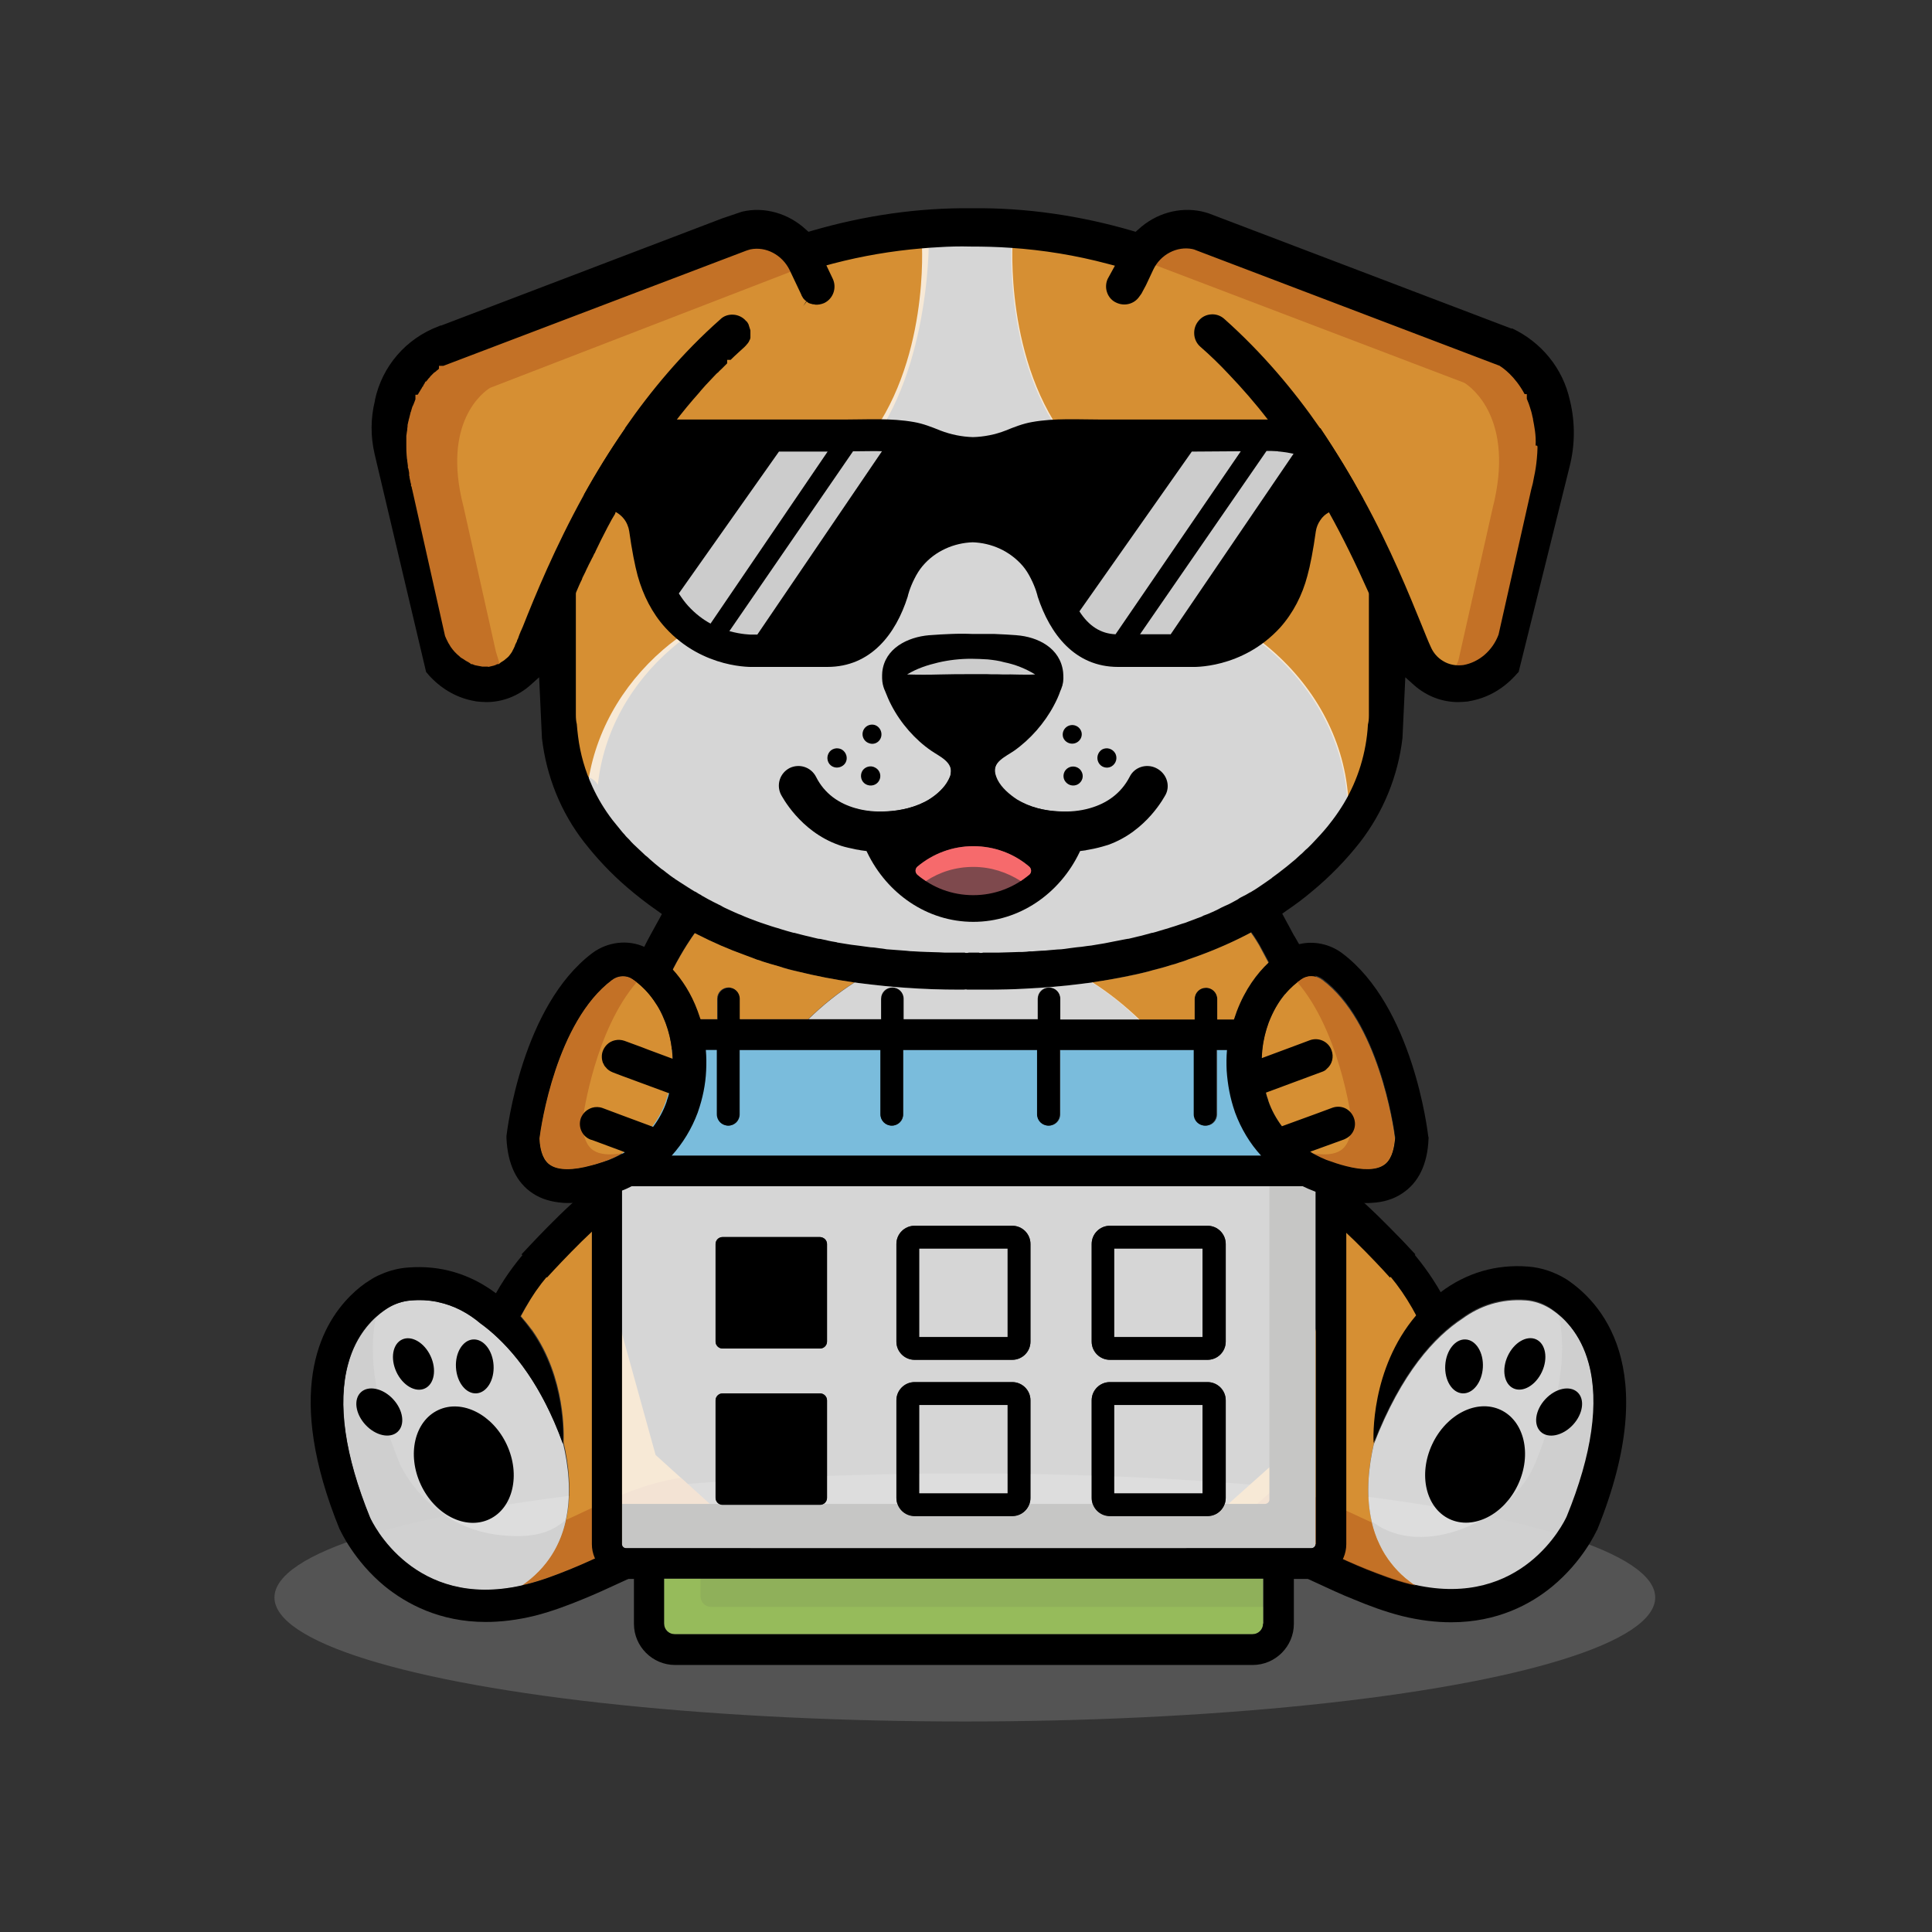 <svg xmlns="http://www.w3.org/2000/svg" xml:space="preserve" id="svg168" width="64" height="64" version="1.1"><rect width="100%" height="100%" fill="#333333" stroke="none"/><style id="style395" type="text/css">.st3{opacity:.8}.st2{fill:#d68f33}.st3{fill:#fff}.st4{opacity:.7;fill:#bb6521}.st7{fill:#301501}.st9{opacity:.7;fill:#ccc}</style><g id="g3003" transform="matrix(.104 0 0 .104 -9.68 -9.804)"><path id="path2866" d="M510.7 428.7h-29.9v20.5c0 1.9-1.4 3.4-3.2 3.6h-.5c-2 0-3.6-1.6-3.6-3.6v-20.5h-42.7v20.5c0 2-1.6 3.6-3.6 3.6s-3.7-1.6-3.7-3.6v-20.5h-42.7v20.5c0 2-1.6 3.6-3.6 3.6s-3.6-1.6-3.6-3.6v-20.5h-44.9v20.5c0 2-1.6 3.6-3.6 3.6-.2 0-.5 0-.7-.1-1.7-.3-2.9-1.8-2.9-3.6v-20.5h-28.9c-.7 0-1.3.6-1.3 1.3v32.4h221V430c-.2-.7-.8-1.3-1.6-1.3z" style="fill:#7abcdc"/><ellipse id="ellipse2868" cx="400.4" cy="603.1" rx="219.9" ry="39.5" style="opacity:.2;fill:#d9d9d9"/><path id="path2870" d="m322 575.9-2.1 1.9c-12.6 1.4-23.2 6.3-33.4 11.1-3.8 1.8-7.8 3.6-11.8 5.2-4.1 1.7-8.9 3.5-13.7 4.7-.6.1-1.2.3-1.7.4 17.1-11.7 16.6-31.3 13.3-45.5.1-2.4.7-20.5-9.9-35.6-.1-.2-.2-.3-.4-.5-1.1-1.5-2.2-2.8-3.3-4.1 2.3-4.5 18.4-31.3 21.7-35.3l6.1 25 15.1 54.5z" class="st2"/><path id="path2872" d="m564 607.2-32.9-5.3-42.3-19.1-5.4-4.9-2.1-1.9 20.3-18.1L519 492l3.6-9.7 22 19.8 3 8 1.1 3-11.9 23.4s-3.8 7.4-6.1 17.5c-3.3 14.2-3.7 33.7 13.3 45.3 5 3.5 11.6 6.2 20 7.9z" class="st2"/><path id="XMLID_122_" d="M585.7 234.9v1.3c0 1.1-.1 2.2-.2 3.3-.2 1.8-.4 3.8-.9 5.9-.2 1.3-.5 2.6-.9 4l-.5 2-10.2 45.3c-1.4 6.5-3.8 28.2-11.4 12-.8-1.8-1.8 3.6-3.3 2.6-1.4-.8-6.3-.5-7-2.1-.8-1.8-9.4-8.1-10.5-10.9-8.9-22-17.4-61.1-55.2-94.7-3.3-2.9-1.9-7.6-4.8-4.3s-8.2 2.2-5 5.1c27.8 24.7 44.6 57.2 54.6 79.9l-.1 7.5s.1 15.1 0 31.9c0 1.2-.1 2-.3 2.7-.5 9-3.1 17.6-7.7 25.2v-1.4c-.9-19-10.2-36.2-24.5-48.6-5.1-4.4-10.4-7.7-16.4-10.7-9.9-4.9-18.8-12.2-25.9-20.5-7.3-8.6-12.9-18.8-17.5-29.5-24.4-24.1-22.9-64.8-22.7-69.1 9.7.7 26.1 1.6 37.2 4.6l-1.2 2.1c-1.9 3.9-6 9.3-2 11.2 3.6 1.7 1.6-2.9 3.7-6.1.1 0 2 1.1 2 1 .2-.3-1.5-1.8-1.4-2.1l2.7-4.8 2.6-5.1 3.7-1.9c2-4.2 7.8.5 12 1.4.3.1.6.1 1 .3l99.3 37.8c1 .6 5 3.4 7.8 9.5 1 2.3 1.9 5 2.5 8.3.1.7.2 1.3.3 2 .1 1.7.2 3.3.2 4.9z" class="st2"/><path id="XMLID_121_" d="M365.2 241.7c-4.5 10.4-9.9 20.3-17 28.7-6.9 8.2-15.6 15.2-25.2 20-5.8 2.9-11 6.1-16 10.4-13 11.2-21.7 26.5-23.5 43.5-2.3-4.9-14.1-2.8-14.8-8.3-.2-1.3-.3-2.6-.4-4-.2-.7-.3-1.5-.3-2.7-.1-16.3 2.7-38.2 2.7-38.2l1.5-9.6c9.7-22.1 25-53.8 52.1-77.8 3.2-2.8 5.3 1.4 2.5-1.8s.4-6-2.8-3.2c-36.7 32.7-53.7 78.2-62.4 99.5-1.1 2.7-2 4.9-2.7 6.6-.7 1.6-5.1.4-6.5 1.2-.3.2-.5.3-.8.4-.6.3-1.2.5-1.9.6-.3.1-.7.1-1.1.1-.4 0-.9 0-1.3-.1-4.4-.8-11.9-2.8-13.6-7.3L222.6 262c-.3-1.3-6.3-10.6-6.5-11.9-.1-.6 2.6-3.6 2.5-4.2-.3-1.5-.5-3.7-.6-5.1 0-.3-.1-.7-.1-1-.1-1-.1-2-.1-3 0-4.8 3.2-12.4 4.3-15.5.2-.4.3-.8.5-1.3.1-.3.3-.7.4-1 .1-.1.1-.3.2-.4l1.1-.1c.2-.4-.7-.7-.5-1 .2-.3.4-.7.5-1 .2-.4.5-.8.7-1.1.3-.5.6-.9.9-1.3.1 0-2.2-1.6 1 .3.4-.5-.1-1.4.3-1.9.3-.4 1.3-1.8 1.7-2.1l.5-.5c1-.9.8-2.9 1.1-3.1l93.4-38.3c.3-.1 9 .6 9.3.5 4.1-.9 10.3-1.1 12.2 3l2.7 5.7 2.7 4.6.6 1c6.7-3.9-1.8 2.9-1.6 3.2 0 .1 2.9-.3 2.9-.3 2.1 3.1-1.1 2.4 2.3.7 3.8-1.8 2.2-3.1.3-6.9l1.4-8.1c9.8-2.6 23.6-2.8 32.2-3.5.3 5.7-.4 50.3-23.7 73.3z" class="st2"/><path id="XMLID_120_" d="M522.7 351.1c-1.1 1.8-2.3 3.6-3.6 5.3-15.2 19.6-47 42.9-112 42.9h-1.2c-.3 0-.5.1-.8.1-.3 0-.5-.1-.7-.1h-3.3c-.3 0-.5.1-.7.1-.2 0-.5-.1-.8-.1h-1.2c-65 0-96.8-23.3-112-42.9-2.5-3.3-4.6-6.8-6.3-10.5 1.9-17.5 10.9-33.2 24.2-44.7 5.1-4.4 10.4-7.7 16.4-10.7 9.9-4.9 18.8-12.2 25.9-20.5 7.3-8.6 12.9-18.8 17.5-29.5 23.9-23.7 22.9-63.4 22.6-68.8 2-.2 3.9-.3 5.8-.4 3.5-.2 6.9-.3 10.2-.2 4.1-.1 8.4.1 12.9.4-.2 4.3-1.7 45 22.7 69.1 4.6 10.7 10.2 20.9 17.5 29.5 7.1 8.4 16 15.7 25.9 20.5 6 3 11.3 6.3 16.4 10.7 14.3 12.4 23.6 29.5 24.5 48.5.1.4.1.8.1 1.3z" class="st3"/><path id="XMLID_110_" d="M362.4 337.2c-.8 1.4-2.7 2-4.2 1.2s-2-2.7-1.2-4.2 2.7-2 4.2-1.2c1.5.9 2 2.8 1.2 4.2z"/><path id="XMLID_109_" d="M373.1 342.9c-.8 1.5-2.7 2-4.2 1.2s-2-2.7-1.2-4.2c.8-1.4 2.7-2 4.2-1.1 1.5.8 2 2.7 1.2 4.1z"/><path id="XMLID_108_" d="M373.7 329.1c-.5 1.6-2.2 2.5-3.8 1.9a3.037 3.037 0 0 1 1.8-5.8c1.6.5 2.5 2.3 2 3.9z"/><path id="XMLID_107_" d="M435.5 331c-1.6.5-3.3-.4-3.8-1.9a3.037 3.037 0 0 1 5.8-1.8c.5 1.5-.4 3.2-2 3.7z"/><path id="XMLID_106_" d="M436.4 344.1c-1.5.8-3.3.3-4.2-1.2-.8-1.4-.3-3.3 1.2-4.1 1.4-.8 3.3-.3 4.1 1.1.9 1.5.4 3.3-1.1 4.2z"/><path id="XMLID_105_" d="M447.1 338.4c-1.4.8-3.3.3-4.1-1.2-.8-1.5-.3-3.3 1.1-4.2 1.5-.8 3.3-.3 4.2 1.2.8 1.5.3 3.3-1.2 4.2z"/><path id="XMLID_104_" d="M464.4 347.3c-.3.5-6 11.7-18.4 16.1-1 .3-2.6.8-4.5 1.2-.7.1-1.4.3-2.1.4-.1 0-.3 0-.4.1-.7.1-1.5.2-2.3.3-7.7.7-18.8 0-31.5-6.3-1.3-.7-2.9-.7-4.2 0-12.7 6.4-23.8 7.1-31.5 6.3-.8-.1-1.6-.2-2.3-.3-.1 0-.3-.1-.4-.1-.7-.1-1.4-.2-2.1-.4-2-.4-3.5-.8-4.5-1.2-12.4-4.4-18.1-15.6-18.4-16.1-1.5-3.1-.3-6.8 2.8-8.4 3.1-1.5 6.8-.3 8.4 2.8 2.7 5.4 7.3 8.5 12.6 10 3.1.9 6.5 1.2 9.8 1 4.7-.2 9.6-1.3 13.7-3.8 2.4-1.5 4.8-3.6 6.1-6.1.3-.6.6-1.2.7-1.8v-.1c.8-3.9-3.6-5.7-6.2-7.5-5.1-3.5-9.7-8.7-12.7-14.5-.8-1.5-1.4-3-2-4.5-.1-.2-.2-.5-.3-.7l-.3-.9c0-.1 0-.2-.1-.4-.3-1.3-.3-2.7-.2-4.1.8-7.5 8-11.1 14.9-11.7 2.3-.2 4.7-.3 7-.4 2.3-.1 4.6-.1 6.9 0h6.9c2.3.1 4.6.2 7 .4 6.9.5 14 4.1 14.9 11.7.1 1.3.2 2.8-.2 4.1 0 .2 0 .3-.1.4l-.3.9c-.1.2-.2.5-.3.7-.5 1.5-1.2 3-2 4.5-3 5.7-7.6 10.9-12.7 14.5-2.6 1.8-7 3.6-6.2 7.5v.1c.2.6.4 1.2.7 1.8 1.3 2.5 3.7 4.6 6.1 6.1 4.1 2.5 9 3.6 13.7 3.8 3.3.2 6.7-.1 9.8-1 5.3-1.5 9.9-4.6 12.7-10 1.5-3.1 5.3-4.3 8.4-2.8 3.3 1.6 4.6 5.4 3.1 8.4z"/><path id="XMLID_100_" d="M251 301.7c.2.5 1.1 3.9 1.4 4.4-1.5.9-3.3 1.3-5.1 1-4.4-.8-12.5-5.5-14.2-10l-11.7-47.5c-6.9-27.1 4.2-48.6 8.9-46l102.4-35.4.9-.3c4.1-.9 12.4 6 14.3 10l.7 1.5-99.4 38.4c-2 1.2-15.5 10.8-8.5 37.8z" class="st4"/><path id="XMLID_99_" d="M557.6 304.7c-.2.6-1.2 2.5-1.5 3 1.6.9 3.5 1.3 5.4 1 4.6-.8 9.8-5.3 11.6-10l10.4-48.9c7.3-28.6-6.9-38.7-9-40l-102-38.8c-.3-.1-.7-.2-1-.3-4.3-.9-9 1.5-11 5.9l-.8 1.6 99.8 38c2.1 1.3 16.3 11.4 9 40z" class="st4"/><path id="XMLID_37_" d="M440.8 351.8c-.5 5-1.9 9.7-3.9 14-6.3 13.1-19.1 22.1-33.8 22.1-14.7 0-27.5-9-33.8-22.1-2-4.3-3.4-9-3.9-14 3.1.9 6.5 1.2 9.8 1 4.7-.3 9.7-1.4 13.8-3.9 2.4-1.5 4.9-3.7 6.2-6.3.3-.6.6-1.2.7-1.9v-.1c.8-4-3.6-5.9-6.2-7.8-5.1-3.7-9.8-9-12.8-14.9 6.8-6.9 16-11.2 26.1-11.2 10.1 0 19.3 4.2 26.1 11.2-3 5.9-7.7 11.3-12.8 14.9-2.6 1.9-7 3.8-6.2 7.8v.1c.2.7.4 1.3.7 1.9 1.3 2.6 3.8 4.7 6.2 6.3 4.1 2.5 9 3.7 13.8 3.9 3.5.2 6.9-.1 10-1z"/><path id="XMLID_12_" d="M420.9 370.3c.8.7.8 1.9 0 2.6-4.9 4.1-11.1 6.5-17.8 6.5-6.8 0-13-2.4-17.8-6.5-.8-.7-.8-1.9 0-2.6 4.9-4.1 11.1-6.5 17.8-6.5 6.7 0 12.9 2.4 17.8 6.5z" style="fill:#fd939b;opacity:.5"/><path id="XMLID_3_" d="M420.9 372.9c-.9.7-1.8 1.4-2.7 2-4.4-2.8-9.5-4.5-15.1-4.5s-10.7 1.6-15.1 4.5c-.9-.6-1.9-1.3-2.7-2-.8-.7-.8-1.9 0-2.6 4.9-4.1 11.1-6.5 17.8-6.5 6.8 0 13 2.4 17.8 6.5.8.7.8 2 0 2.6z" style="fill:#f66a6c"/><g id="XMLID_24_"><path id="XMLID_25_" d="M382 309.1c3.1-1.9 6.5-3 9.9-3.8 3.4-.8 7-1.2 10.5-1.2 1.8 0 3.5.1 5.3.2 1.8.2 3.5.4 5.2.9 3.5.7 6.8 2 9.9 3.9-3.6.2-7-.1-10.3 0-1.7-.1-3.4 0-5-.1h-5c-3.3 0-6.7 0-10 .1-3.5.1-6.9.1-10.5 0z" class="st3"/></g><path id="path2891" d="m245.7 354.6.1.1c-.1 0-.1 0-.1-.1z" class="st7"/><path id="path2893" d="m292 395.3.3-.1c-.1-.1-.2-.2-.3-.2z" class="st7"/><g id="g2897"><path id="path2895" d="M339.2 379.3h-.1.1z" style="fill:none"/></g><path id="path2899" d="m322 575.9-2.1 1.9c-12.6 1.4-23.2 6.3-33.4 11.1-3.8 1.8-7.8 3.6-11.8 5.2-4.1 1.7-8.9 3.5-13.7 4.7-.6.1-1.2.3-1.7.4 8.2-5.6 12.3-13 14.1-20.8 1.9-.9 3.8-1.7 5.6-2.6 9.6-4.5 19.5-9.1 31-10.8z" class="st4"/><path id="path2901" d="M259.2 599.3c-34.2 7.5-47.4-19.9-48.2-21.7-8.1-19.8-10.4-36.3-7-48.8 2.6-9.7 8.3-15.1 12.5-17.8 2.3-1.5 4.9-2.3 7.5-2.5 2.9-.2 5.6-.1 8.2.4 0 0 .2 0 .4.1 5.3 1.1 9.8 3.6 13.7 6.9 8.3 6.1 18.6 17.5 26.1 38.3v-.3c3.4 14.2 3.9 33.8-13.2 45.4z" class="st3"/><path id="path2903" d="M273.3 578.4c-1.7 7.9-5.9 15.3-14.1 21-34.2 7.5-47.4-19.9-48.2-21.7-8.1-19.8-10.4-36.3-7-48.8 1.9-7.1 5.4-11.8 8.8-14.9-2.6 12.2 0 27.9 7.6 46.5.6 1.3 1.4 2.6 2.1 3.8 3.9 6.1 9.3 11.3 15.8 14.7 4.5 2.4 9.5 3.8 14.6 4.3 5.5.5 10.8.4 15.5-1.7 1.7-.8 3.4-1.9 4.9-3.2z" class="st9"/><path id="path2905" d="M335.3 582.7c0 2.7-2.2 5-4.9 5.1H325.6c-12.9.3-23.5 5.3-34.8 10.5-3.9 1.8-8 3.7-12.2 5.4-4.4 1.8-9.6 3.8-15.1 5.2-5.7 1.4-10.9 2-15.7 2-14.7 0-25.3-5.8-32.2-11.4-9.7-8-14-17.5-14.2-17.9 0-.1 0-.1-.1-.1-17.6-43.2-6.5-64.7 3.5-74.6 2.1-2.1 4.2-3.7 6-4.8 1.2-.8 2.5-1.5 3.8-2 2.7-1.2 5.6-1.9 8.5-2.1 10.2-.8 19.6 2 27.8 8.1l.1.1s0-.1.1-.1c3.2-5.7 7.2-11 11.8-15.9.6-.6 1.2-1.3 1.8-1.9 2-2 5.3-2.1 7.3 0 2 2 2.1 5.3 0 7.4-1.7 1.7-3.2 3.4-4.7 5.2-.6.7-1.1 1.4-1.7 2.1-2.6 3.4-4.8 6.9-6.8 10.6l1.5 1.8c.6.8 1.2 1.5 1.8 2.4.1.2.2.3.4.5 10.6 15.2 10 33.2 9.9 35.6v.3c-6.8-18.8-15.8-29.8-23.6-36.3-.9-.7-1.7-1.4-2.6-2-3.9-3.3-8.4-5.8-13.7-6.9-.3-.1-.4-.1-.4-.1-2.6-.5-5.3-.7-8.2-.4-2.6.2-5.2 1.1-7.5 2.5-.8.5-1.6 1.1-2.4 1.7-3.8 3-8 8.1-10.1 16.1-3.4 12.6-1 29 7 48.8.8 1.8 14.1 29.3 48.2 21.7.6-.1 1.1-.3 1.7-.4 4.9-1.2 9.7-3.1 13.7-4.7s8-3.5 11.8-5.2c9.3-4.3 18.8-8.7 29.8-10.6 1.2-.2 2.4-.4 3.6-.5 1.8-.2 3.6-.3 5.5-.4 1.6 0 3.2-.1 4.8 0 3 0 5.3 2.4 5.3 5.2z"/><g id="g2909"><path id="path2907" d="M551.8 517c-.7.4-1.5.5-2.3.5-1.9 0-3.7-1.1-4.7-2.9-.2-.4-.4-.7-.5-1.1-1.9-3.6-4-7-6.5-10.3-1.3-1.7-2.7-3.4-4.2-5.1-.8-.9-1.7-1.8-2.6-2.7-1-1-1.5-2.2-1.5-3.5 0-.7.1-1.5.4-2.2.3-.6.6-1.2 1.1-1.6 1.3-1.3 3.1-1.8 4.8-1.4.9.2 1.8.7 2.6 1.4.8.8 1.5 1.6 2.2 2.3 4.5 4.9 8.4 10.2 11.5 15.7.7 1.2 1.4 2.5 2 3.8 1.3 2.7.3 5.8-2.3 7.1z"/></g><path id="path2911" d="M592.2 577.6c-.9 1.9-14.2 29.2-48.2 21.8-17-11.6-16.6-31.1-13.3-45.3v.1c8.8-22.7 19.4-34.1 28.2-39.9 5.5-4 12.2-6.4 20.3-5.8 2.6.2 5.2 1.1 7.5 2.5 4.3 2.7 9.9 8 12.5 17.8 3.4 12.5 1.1 28.9-7 48.8z" class="st3"/><path id="path2913" d="M592.2 577.6c-.9 1.9-14.2 29.2-48.2 21.8-.3-.2-.6-.4-.9-.7l-1.2-.9c-.3-.2-.6-.5-.9-.7-.3-.3-.6-.5-.9-.8-.4-.3-.7-.7-1.1-1l-.6-.6c-1.1-1.2-2.1-2.4-3-3.6l-.6-.9-.6-.9c-.8-1.3-1.5-2.7-2.1-4.1l-.3-.6c-.2-.4-.3-.7-.4-1.1-.1-.2-.1-.3-.2-.5-.4-1.1-.7-2.2-1-3.3 0-.1-.1-.3-.1-.5 0-.1-.1-.3-.1-.4 16.2 12.7 44.8-.6 52.1-18.5 7.7-18.9 10.2-34.8 7.5-47.1 3.7 3.1 7.6 8 9.7 15.7 3.3 12.4 1 28.8-7.1 48.7z" class="st9"/><path id="path2915" d="M601.8 581.6c0 .1 0 .1-.1.1-.2.4-4.4 9.8-14.2 17.9-6.8 5.6-17.4 11.4-32.2 11.4-4.8 0-10-.6-15.7-2-5.5-1.4-10.8-3.4-15.1-5.2-4.3-1.7-8.3-3.6-12.2-5.4-11.3-5.2-21.9-10.2-34.8-10.5H473c-2.2 0-4.1-1.4-4.9-3.4-.2-.6-.3-1.1-.3-1.8 0-2.9 2.3-5.2 5.1-5.3h4.8c.5 0 1 0 1.4.1 1.4.1 2.7.2 4.1.3 1.3.1 2.6.3 3.8.5 10.9 1.9 20.3 6.3 29.5 10.5 3.8 1.8 7.8 3.6 11.8 5.2 4.1 1.6 8.9 3.5 13.8 4.7.6.1 1.2.3 1.8.4 34 7.5 47.3-19.8 48.2-21.8 8.1-19.8 10.4-36.3 7-48.8-2.6-9.7-8.3-15.1-12.5-17.8-2.3-1.5-4.9-2.3-7.5-2.5-8.1-.6-14.8 1.8-20.3 5.8-8.8 5.8-19.4 17.2-28.2 39.9v-.1c-.1-1.4-1-23.4 13.5-40.5 1.1-1.2 2.2-2.4 3.3-3.5 1.5-1.4 3-2.7 4.5-3.9 8.2-6.2 17.7-9 27.9-8.2 4.3.3 8.6 1.8 12.3 4.1 10.2 6.8 31 27.4 9.7 79.8z"/><path id="path2917" d="M544 599.3c-.6-.1-1.2-.3-1.8-.4-4.9-1.2-9.7-3.1-13.8-4.7-4-1.6-8-3.5-11.8-5.2-9.2-4.3-18.7-8.7-29.5-10.5 4.6-3.5 9.1-7.4 13.2-11.4 8.3 2.2 15.8 5.7 23.2 9.1 2.1 1 4.3 2 6.5 3 0 .1.1.3.1.5.3 1.1.6 2.2 1 3.3.1.2.1.3.2.5.1.4.3.7.4 1.1l.3.6c.6 1.4 1.3 2.8 2.1 4.1l.6.9.6.9c.9 1.2 1.9 2.5 3 3.6l.6.6c.3.4.7.7 1.1 1 .3.3.6.6.9.8.3.2.6.5.9.7l1.2.9c.4.2.7.4 1 .6z" class="st4"/><ellipse id="ellipse2919" cx="240.8" cy="560.8" rx="15.1" ry="19.2" transform="rotate(-24.992 240.781 560.785)"/><ellipse id="ellipse2921" cx="244.3" cy="529.5" rx="6" ry="8.6" transform="rotate(-3.41 244.249 529.484) scale(1)"/><ellipse id="ellipse2923" cx="224.8" cy="528.7" rx="6" ry="8.6" transform="rotate(-24.992 224.858 528.756)"/><ellipse id="ellipse2925" cx="213.9" cy="544" rx="6" ry="8.6" transform="rotate(-42.853 213.925 544.02)"/><g id="g2935"><ellipse id="ellipse2927" cx="562.9" cy="560.8" rx="19.2" ry="15.1" transform="rotate(-65.008 562.865 560.748)"/><ellipse id="ellipse2929" cx="559.4" cy="529.5" rx="8.6" ry="6" transform="rotate(-86.592 559.404 529.494) scale(1)"/><ellipse id="ellipse2931" cx="578.8" cy="528.7" rx="8.6" ry="6" transform="rotate(-65.008 578.786 528.721)"/><ellipse id="ellipse2933" cx="589.7" cy="544" rx="8.6" ry="6" transform="rotate(-47.149 589.732 544.026)"/></g><g id="g2939"><path id="path2937" d="m267.3 501.2-8.1-7.4c.6-.6 14.6-16 22.7-21.7l6.3 8.9c-7.2 5.1-20.8 20.1-20.9 20.2z"/></g><g id="g2943"><path id="path2941" d="M535.8 501.2c-.1-.2-13.7-15.1-20.9-20.2l6.3-8.9c8.1 5.8 22.1 21.1 22.7 21.7z"/></g><path id="path2945" d="M512.1 430v32.4h-221V430c0-.7.6-1.3 1.3-1.3h28.9v20.5c0 1.8 1.2 3.2 2.9 3.6-.2.3-.5.7-.8 1h155s-.4-.2-.9-.9c1.8-.2 3.2-1.8 3.2-3.6v-20.5h29.9c.9-.1 1.5.5 1.5 1.2z" style="opacity:.6;fill:#7abcdc"/><path id="path2947" d="M495.4 597.1v14.3c0 1.9-1.5 3.4-3.4 3.4H308c-1.9 0-3.4-1.5-3.4-3.4v-14.3z" style="fill:#9ec65c;opacity:.8"/><path id="path2949" d="M495.4 606.2v5.2c0 1.9-1.5 3.4-3.4 3.4H308c-1.9 0-3.4-1.5-3.4-3.4v-14.3h11.6v5.6c0 1.9 1.5 3.4 3.4 3.4h175.8z" style="opacity:.5;fill:#9ec65c"/><path id="path2951" d="M291.1 472.1v114c0 .7.6 1.3 1.3 1.3h218.3c.7 0 1.3-.6 1.3-1.3v-114zm65.4 99.3c0 1.2-1 2.2-2.2 2.2h-31.1c-1.2 0-2.2-1-2.2-2.2v-31.1c0-1.2 1-2.2 2.2-2.2h31.1c1.2 0 2.2 1 2.2 2.2zm0-49.8c0 1.2-1 2.2-2.2 2.2h-31.1c-1.2 0-2.2-1-2.2-2.2v-31.1c0-1.2 1-2.2 2.2-2.2h31.1c1.2 0 2.2 1 2.2 2.2zm64.8 49.8c0 3.2-2.6 5.8-5.8 5.8h-31.1c-3.2 0-5.8-2.6-5.8-5.8v-31.1c0-3.2 2.6-5.8 5.8-5.8h31.1c3.2 0 5.8 2.6 5.8 5.8zm0-49.8c0 3.2-2.6 5.8-5.8 5.8h-31.1c-3.2 0-5.8-2.6-5.8-5.8v-31.1c0-3.2 2.6-5.8 5.8-5.8h31.1c3.2 0 5.8 2.6 5.8 5.8zm62.2 49.8c0 3.2-2.6 5.8-5.8 5.8h-31.1c-3.2 0-5.8-2.6-5.8-5.8v-31.1c0-3.2 2.6-5.8 5.8-5.8h31.1c3.2 0 5.8 2.6 5.8 5.8zm0-49.8c0 3.2-2.6 5.8-5.8 5.8h-31.1c-3.2 0-5.8-2.6-5.8-5.8v-31.1c0-3.2 2.6-5.8 5.8-5.8h31.1c3.2 0 5.8 2.6 5.8 5.8z" class="st3"/><path id="path2953" d="M512.1 472.1v114c0 .7-.6 1.3-1.4 1.3H292.5c-.7 0-1.3-.6-1.3-1.3v-12.8h31c.3.2.7.3 1.1.3h31.1c.4 0 .8-.1 1.1-.3H379c.8 2.3 2.9 3.9 5.5 3.9h31.1c2.5 0 4.7-1.6 5.5-3.9h20.1c.8 2.3 3 3.9 5.5 3.9h31.1c2.6 0 4.7-1.6 5.5-3.9H496c.7 0 1.4-.6 1.4-1.3v-99.8h14.7z" style="fill:#c6c6c5"/><path id="path2955" d="M356.5 490.5v31.1c0 1.2-1 2.2-2.2 2.2h-31.1c-1.2 0-2.2-1-2.2-2.2v-31.1c0-1.2 1-2.2 2.2-2.2h31.1c1.2.1 2.2 1 2.2 2.2z"/><path id="path2957" d="M415.5 484.7h-31.1c-3.2 0-5.8 2.6-5.8 5.8v31.1c0 3.2 2.6 5.8 5.8 5.8h31.1c3.2 0 5.8-2.6 5.8-5.8v-31.1c0-3.2-2.6-5.8-5.8-5.8zm-1.5 35.5h-28.1V492H414Z"/><path id="rect2959" d="M385.9 492H414v28.1h-28.1z" class="st3"/><path id="path2961" d="M477.7 484.7h-31.1c-3.2 0-5.8 2.6-5.8 5.8v31.1c0 3.2 2.6 5.8 5.8 5.8h31.1c3.2 0 5.8-2.6 5.8-5.8v-31.1c0-3.2-2.6-5.8-5.8-5.8zm-1.5 35.5H448V492h28.1v28.2z"/><path id="rect2963" d="M448 492h28.1v28.1H448z" class="st3"/><path id="path2965" d="M356.5 540.3v31.1c0 1.2-1 2.2-2.2 2.2h-31.1c-1.2 0-2.2-1-2.2-2.2v-31.1c0-1.2 1-2.2 2.2-2.2h31.1c1.2 0 2.2 1 2.2 2.2z"/><path id="path2967" d="M415.5 534.5h-31.1c-3.2 0-5.8 2.6-5.8 5.8v31.1c0 3.2 2.6 5.8 5.8 5.8h31.1c3.2 0 5.8-2.6 5.8-5.8v-31.1c0-3.2-2.6-5.8-5.8-5.8zm-1.5 35.4h-28.1v-28.1H414Z"/><path id="rect2969" d="M385.9 541.8H414v28.1h-28.1z" class="st3"/><path id="path2971" d="M477.7 534.5h-31.1c-3.2 0-5.8 2.6-5.8 5.8v31.1c0 3.2 2.6 5.8 5.8 5.8h31.1c3.2 0 5.8-2.6 5.8-5.8v-31.1c0-3.2-2.6-5.8-5.8-5.8zm-1.5 35.4H448v-28.1h28.1v28.1z"/><path id="rect2973" d="M448 541.8h28.1v28.1H448z" class="st3"/><g id="g2979"><path id="polygon2975" d="m333 203.7.1.1-.2-.2z"/><path id="path2977" d="M483.1 196c-1.2-1.1-2.7-1.6-4.2-1.5-1.6.1-3 .8-4 2-2.1 2.4-1.9 6.1.5 8.2 3.1 2.7 6.1 5.6 9 8.7 4.3 4.5 8.5 9.3 12.5 14.5h1c5.3 0 10.6 1 15.6 2.8-8.4-12.1-18.4-24-30.4-34.7zm-151 3.9v-.4l-.6-1.9c0-.1-.1-.2-.1-.2-.2-.4-.4-.7-.7-.9-1-1.2-2.5-1.9-4-2-1.6-.1-3.1.4-4.2 1.5-12.1 10.7-22.1 22.7-30.4 34.7 5-1.9 10.3-2.8 15.6-2.8h.9c.3-.4.7-.9 1-1.3 1.5-1.9 2.9-3.6 4.2-5.1l2.1-2.4.4-.5 1.5-1.7c1.1-1.2 2.2-2.3 3.3-3.5.2-.2.5-.5.8-.7.3-.4.7-.7 1-1l1.2-1.2.6-.6v-1.1h1.1c1.5-1.5 3-2.8 4.4-4.1.3-.3.6-.6.9-1 .1-.1.2-.2.3-.4l.1-.1.2-.4c.1-.2.1-.3.2-.4 0 0 .1-.1.1-.2v-.1c0-.1.1-.2.1-.3v-1.9zm261.1 22.2-.1-.4c-2.2-10.1-9.1-18.5-18.5-22.9l.1.2-5.8-2.2-90.9-34.6c-.6-.2-1.4-.4-2.2-.6-7.1-1.5-14.6.6-20.2 5.8l-.8.7-1-.3c-16.8-4.9-34-7.4-51.1-7.2-17.1-.2-34.3 2.3-51.1 7.2l-1 .3-.8-.7c-5.6-5.2-13.3-7.4-20.4-5.7l-6.2 2.1-89.7 34.2v-.1l-.7.3c-10.4 3.9-18 12.7-20.3 23.5v.2c-1.4 5.6-1.4 11.4-.1 17l16.4 69.4c.4.5.8.9 1.2 1.4l.2.2c3.9 4.1 8.8 6.8 14.2 7.7l.5.1c1.1.1 2.2.2 3.1.2 5.1 0 10-1.9 13.9-5.3l2.9-2.6.9 19.4c1.4 12.1 6 23.6 13.5 33.2 4 5.1 8.5 9.9 13.5 14.2 2.9 2.5 6.2 5.1 9.8 7.6l1.4 1-.8 1.5c-1.7 3.1-3.4 6.1-4.9 9.1-.9 1.7-1.8 3.4-2.6 5.1-.7 1.4-1.4 2.7-2.1 4.1l.3.4v.1c-2.7 6.2-5.4 13.4-7.3 21.5-.4 1.9-.9 3.9-1.2 5.9-.1.4-.1.8-.2 1.1l1 .2 9.9 1.6c.5-2.7 1-5.4 1.7-8 1.3-5 2.9-9.6 4.5-13.8 1.7-4.2 3.4-7.9 5.1-11.1 3.3-6.4 6.2-10.5 7-11.6l1 .5c4.7 2.4 9.7 4.6 15 6.5 1 .4 2.1.8 3.2 1.2.4.2.8.3 1.2.4.4.1.8.3 1.1.4 1.6.5 3.5 1.1 5.4 1.6 2 .6 4.1 1.1 5.9 1.6 6.1 1.5 12.6 2.8 19.5 3.7 5.6.7 10.3 1.2 14.9 1.5 5.6.4 11.3.6 17.1.6h1.3c.6-.1.8-.1 1.2 0H407.2c4.5 0 8.4-.1 12.1-.3 6.2-.3 12.2-.8 17.7-1.5 6-.7 12-1.8 17.9-3.1 2.2-.5 4-.9 5.6-1.4 2-.5 3.9-1 5.7-1.6.9-.2 1.8-.5 2.6-.8 1-.3 2-.6 2.9-1 6.5-2.2 12.9-4.9 18.7-7.9l1.3-.7c.3.4 1.3 1.8 2.6 4 .9 1.6 1.9 3.5 3 5.6 1 1.9 2.1 4 3.2 6.3.7 1.3 1.3 2.6 1.9 3.9l.3.6.2.5c1.8 4.4 3.6 9.3 5 14.6.8 3 1.5 6 2 9.2l5.7-1 5.3-.9c-1.9-11-5.3-20.7-8.8-28.7 0-.1-.1-.2-.1-.2-.1-.2-.2-.3-.3-.5-1.7-3.7-3.3-6.9-4.9-9.7-.6-1-1.1-2-1.7-2.9-.9-1.7-1.8-3.4-2.8-5.2l-.8-1.5 1.4-1c2.8-1.9 5.5-3.9 8.2-6.2 5.7-4.7 10.8-10 15.2-15.6 7.4-9.6 12.1-21.1 13.5-33.2l.9-19.3 2.9 2.6c3.9 3.4 8.8 5.3 13.9 5.3 1 0 2-.1 3.2-.2l.4-.1c5.4-.9 10.3-3.6 14.2-7.7l.3-.3c.4-.5.8-.9 1.2-1.3L593 243c1.8-7 1.8-14.2.2-20.9zM582.8 237c0 1-.1 2-.2 3.3-.2 2.2-.5 4.1-.9 5.9-.2 1.3-.5 2.6-.9 4l-10.4 46.2c-1.9 5.1-6.2 8.8-11.2 9.7-2.3.3-4.6-.1-6.5-1.3-1.7-1-3.1-2.6-3.9-4.5-.8-1.7-1.7-4-2.8-6.7-4-9.8-9.9-24.5-18.8-40.7-4-7.3-8.5-14.8-13.7-22.3-8.3-12-18.4-24-30.4-34.7-1.2-1.1-2.7-1.6-4.2-1.5-1.6.1-3 .8-4 2-2.1 2.4-1.9 6.1.5 8.2 3.1 2.7 6.1 5.6 9 8.7 4.3 4.5 8.5 9.3 12.5 14.5 2.7 3.5 5.4 7.2 8 11 0 .1.1.1.1.2 1.2 1.7 2.3 3.5 3.5 5.3 2.7 4.2 5.3 8.6 7.9 13.2 4.4 7.9 8.5 16.3 12.6 25.5l.1.4v38.7c0 1.2-.1 2.2-.3 2.9-.5 9-3.2 17.7-7.7 25.2-1.1 1.8-2.3 3.6-3.6 5.3-.2.3-.5.6-.7.9-.2.3-.5.6-.7.9-1.6 2-3.4 3.9-5.2 5.8l-1.3 1.3c-.2.2-.5.4-.7.6l-.7.7c-.3.3-.6.6-1 .9-.4.4-.9.8-1.3 1.2l-.1.1c-1.1.9-1.9 1.6-2.9 2.4l-2.7 2.1c-.6.5-1.3.9-1.9 1.4l-.1.1-.1.1c-.7.5-1.3.9-2 1.4-.7.5-1.5 1-2.2 1.5-.6.4-1.2.8-1.9 1.2-.3.2-.6.4-.9.5-.7.4-1.3.8-2 1.1-.6.3-1.2.6-1.7 1-.7.4-1.3.7-2 1.1-.7.4-1.4.7-2.1 1-.9.4-1.7.8-2.6 1.3-.9.4-1.9.9-2.9 1.3l-.8.3c-.4.1-.8.3-1.1.5-1.3.5-2.6 1-4 1.5-.7.3-1.5.6-2.3.8-.8.3-1.6.5-2.4.8-.4.1-.9.3-1.3.4l-.6.2c-.9.3-1.8.5-2.7.8-.4.1-.9.3-1.3.4l-1.1.3h-.2c-.7.2-1.5.4-2.2.6-.4.1-.8.2-1.1.3-.5.1-.9.2-1.3.3-.9.2-1.9.5-2.9.7h-.2c-.4.1-.7.1-1.1.2l-3.6.7c-1.8.4-3.6.7-5.5 1-.9.2-1.9.3-2.8.4-1.1.2-2.2.3-3.3.4-.8.1-1.5.2-2.3.3l-1.4.2c-.8.1-1.6.2-2.4.2-.8.1-1.6.1-2.4.2-.9.1-1.9.2-2.9.2-.9.1-1.8.1-2.7.2h-.5c-.4 0-.8 0-1.2.1-.5 0-1 .1-1.6.1h-1.1c-1 0-2 .1-3.1.1s-2.3.1-3.4.1h-4.8c-.1 0-.3.1-.4.1h-.4c-.2 0-.3 0-.5-.1h-3.2c-.2 0-.4.1-.5.1h-.4c-.1 0-.3 0-.4-.1h-4.9c-1.1 0-2.3 0-3.4-.1h-.1c-1.1 0-2.2-.1-3.2-.1h-.2l-2.5-.1c-.6 0-1.1-.1-1.7-.1-.9 0-1.8-.1-2.7-.2-1.8-.1-3.6-.3-5.3-.4-.6 0-1.2-.1-1.7-.2l-.7-.1c-.3 0-.6-.1-.9-.1l-.7-.1c-.7-.1-1.3-.2-2-.2-1.3-.2-2.5-.3-3.7-.5l-2.4-.3c-.4-.1-.9-.1-1.3-.2-1-.2-2.1-.3-3.1-.5h-.1l-.2-.1c-1.2-.2-2.4-.4-3.5-.7l-1-.2c-.4-.1-.7-.2-1.1-.2h-.2c-1-.2-2-.5-2.9-.7-.4-.1-.9-.2-1.3-.3l-1.2-.3c-.8-.2-1.6-.4-2.3-.6h-.2l-1.1-.3c-.5-.1-.9-.3-1.4-.4-.9-.3-1.8-.5-2.6-.8l-.7-.2c-.4-.1-.9-.3-1.3-.4-.8-.3-1.6-.5-2.4-.8-.8-.3-1.6-.5-2.3-.8-1.3-.5-2.7-1-3.9-1.5-.4-.2-.7-.3-1.1-.5l-.8-.3c-1-.4-2-.9-2.9-1.3-.9-.4-1.8-.8-2.6-1.3l-1.8-.9-.6-.3c-1.2-.6-2.3-1.2-3.5-1.9-.2-.1-.4-.2-.6-.4-.1 0-.2-.1-.4-.2l-.2-.1c-.3-.2-.5-.3-.8-.5l-.3-.2h-.1l-.2-.1c-1.7-1-3.3-2.1-4.9-3.1l-.6-.4c-.3-.2-.7-.4-1-.7l-.2-.1c-.7-.5-1.3-.9-1.9-1.4-.1-.1-.2-.2-.3-.2l-.1-.1c-.6-.5-1.1-.9-1.6-1.2-1.5-1.2-2.6-2.1-3.7-3.1l-.2-.2c-.4-.4-.8-.7-1.2-1l-.3-.3c-1.1-1-2.1-2-3.3-3.1l-.3-.3c-.4-.4-.8-.8-1.2-1.3l-.8-.8c-.2-.2-.4-.4-.6-.7-.5-.5-.9-1-1.3-1.5-1-1.2-1.8-2.2-2.6-3.2-2.6-3.4-4.7-6.9-6.4-10.6-2.3-5-3.9-10.4-4.6-16.1-.2-1.4-.3-2.8-.4-3.9-.2-.8-.3-1.7-.3-2.9v-38.7l.1-.4.9-2.1.5-1.1c.1-.3.3-.5.4-.8l.1-.3c0-.1.1-.2.1-.3l.9-1.8c.3-.6.5-1.2.8-1.7.2-.5.5-1 .8-1.6l.6-1.2c.2-.3.3-.5.4-.8l.3-.6s0-.1.1-.1l.4-.9c.5-1.1 1.1-2.2 1.6-3.3.7-1.4 1.4-2.7 2.1-4.1.2-.4.4-.7.6-1.1.4-.8.9-1.7 1.4-2.5.2-.3.4-.6.5-1 0-.1.1-.2.1-.3l.4-.6c.1-.2.3-.5.4-.8l.6-1v-1.4h.8c.2-.3.4-.6.5-.9l.1-.2c.1-.2.3-.4.4-.6l1.8-3 .9-1.5c.5-.8 1-1.6 1.5-2.5l.3-.4c.4-.5.7-1 1-1.5l.9-1.3c.1-.2.2-.3.2-.4l.5-.7c.2-.3.4-.7.7-1 0-.1.2-.3.3-.4l.9-1.3c.1-.1.1-.2.2-.3l1.3-1.8c.3-.5.7-.9 1-1.4l1.8-2.4c1.1-1.4 2-2.7 2.9-3.9.3-.4.7-.9 1-1.3 1.5-1.9 2.9-3.6 4.2-5.1l2.1-2.4.4-.5 1.5-1.7c1.1-1.2 2.2-2.3 3.3-3.5.2-.2.5-.5.8-.7.3-.4.7-.7 1-1l1.2-1.2.6-.6v-1.1h1.1c1.5-1.5 3-2.8 4.4-4.1.3-.3.6-.6.9-1 .1-.1.2-.2.3-.4l.1-.1.2-.4c.1-.2.1-.3.2-.4 0 0 .1-.1.1-.2v-.1c0-.1.1-.2.1-.3v-2.2l-.6-1.9c0-.1-.1-.2-.1-.2-.2-.4-.4-.7-.7-.9-1-1.2-2.5-1.9-4-2-1.6-.1-3.1.4-4.2 1.5-12.1 10.7-22.1 22.7-30.4 34.7-4.9 7.1-9.3 14.3-13.1 21.1-9.2 16.7-15.4 31.8-19.4 41.9l-.4.9c0 .1-.1.3-.2.4-.1.4-.3.7-.4 1-.1.3-.2.5-.3.8-.1.2-.1.4-.2.6l-.2.4c0 .1-.1.1-.1.2l-.1.4c-.1.1-.1.3-.2.4l-.3.6-.1.3-.1.3c-.1.1-.1.3-.2.4-.1.2-.2.5-.4.8-.2.5-.5.9-.8 1.3-.3.4-.6.8-1 1.1-.2.2-.4.3-.6.5-.3.3-.8.6-1.3.9l-.4.3-.3.3h-.4l-.3.1c-.1 0-.2.1-.2.1l-.2.1c-.2.1-.4.1-.6.2l-1.7.4-.1-.1h-1.7c-.1 0-.3 0-.6-.1-.4-.1-.8-.1-1.1-.2-.1 0-.3-.1-.5-.1s-.4-.1-.6-.2c-.1 0-.2-.1-.3-.1l-.2-.1h-.4l-.3-.3c-.2-.1-.4-.2-.5-.3l-.1-.1h-.1l-.7-.4-.9-.6c-.1 0-.1-.1-.2-.1l-.1-.1h-.1c-.3-.2-.5-.4-.7-.6-.2-.2-.5-.4-.7-.6l-.3-.3-.5-.5c-.2-.2-.4-.5-.6-.7-.5-.6-.9-1.2-1.2-1.8-.1-.1-.2-.3-.3-.5l-.3-.6c-.1-.1-.1-.3-.2-.4-.1-.3-.3-.6-.4-.9l-.1-.3-10.4-46.4c-.1-.3-.2-.7-.2-1l-.2-.2v-.6c0-.1 0-.2-.1-.3l-.2-1-.1-.4c0-.2-.1-.4-.1-.6V245.9l-.1-.1V244.9c-.1-.4-.1-.8-.2-1.1l-.1-.4-.1-.1v-.7c-.1-.5-.1-1-.2-1.4 0-.2 0-.5-.1-.8l-.1-1.1c-.1-1-.1-2-.1-3v-3.2l.1-.7c0-.3.1-.5.1-.7l.1-.6v-.3c0-.3.1-.5.1-.8v-.4l.1-.4.1-.5c0-.1 0-.2.1-.3 0-.3.1-.6.2-.9l.3-1.2.1-.4c0-.2.1-.4.2-.6 0-.1.1-.3.1-.4.1-.3.2-.7.3-1 .1-.2.1-.3.2-.4l.3-.7c0-.1.1-.2.1-.3.1-.1.1-.3.2-.5s.1-.4.2-.5V220h.7s0-.1.1-.1c.1-.2.3-.5.4-.7l.2-.3c.2-.3.3-.6.5-.8l.2-.4c.1-.2.2-.3.3-.4l.1-.1v-.2l.1-.1.1-.2.1-.1.4-.8h.2c.2-.2.3-.4.5-.6.1-.2.3-.4.5-.6l.1-.1c.1-.1.2-.2.2-.3l.2-.2.3-.3.4-.4.2-.2c.1-.1.2-.2.4-.3.2-.1.4-.3.6-.5.1-.1.2-.2.3-.2l.2-.2.2-.2v-.9h1.4l96.5-36.7c.4-.1.8-.3 1.3-.4 4.9-1 10.1 1.7 12.5 6.6l3.7 7.8c0 .1.1.2.1.3l.3.5c0 .1.1.1.1.2l.3.4.1.1.1.1.2.2c.1.1.2.2.3.2 0 0 .1 0 .1.1l-1 1.6 1.1-1.5.4.3.1.1c.2.1.3.2.5.2.2.1.2.1.3.1l.7.2h.5l.1.1c1.1.1 2-.1 3-.5 2.9-1.4 4.1-4.9 2.7-7.8l-2-4.2 2.2-.6c9.2-2.4 18.6-4 28-4.8 2.1-.2 3.9-.3 5.7-.4 3.1-.2 6.4-.3 10-.2 4.2 0 8.5.1 12.7.4 10.5.7 20.9 2.4 31 5.1l2.3.6-2.3 4.2c-.6 1.3-.7 2.9-.2 4.3.5 1.5 1.6 2.7 3 3.3 2.6 1.2 5.7.4 7.3-2l.3-.4c.1-.1.1-.2.2-.3l.1-.1 1.5-2.8 2.3-4.9c2.3-4.9 7.6-7.6 12.5-6.6.4.1.8.2 1.2.4l96.7 36.8.1.1c.8.5 4.7 3.1 7.8 8.9h.7v1.5l.6 1.5.3.9c0 .1.1.2.1.3.3.9.6 1.9.8 3 .1.3.2.7.2 1 .1.4.2 1 .3 1.6.1.6.2 1.3.3 1.9.2 1.5.3 3.1.2 4.7.7-.1.6.3.6.8zm-250.7-37.1v-.4l-.6-1.9c0-.1-.1-.2-.1-.2-.2-.4-.4-.7-.7-.9-1-1.2-2.5-1.9-4-2-1.6-.1-3.1.4-4.2 1.5-12.1 10.7-22.1 22.7-30.4 34.7 5-1.9 10.3-2.8 15.6-2.8h.9c.3-.4.7-.9 1-1.3 1.5-1.9 2.9-3.6 4.2-5.1l2.1-2.4.4-.5 1.5-1.7c1.1-1.2 2.2-2.3 3.3-3.5.2-.2.5-.5.8-.7.3-.4.7-.7 1-1l1.2-1.2.6-.6v-1.1h1.1c1.5-1.5 3-2.8 4.4-4.1.3-.3.6-.6.9-1 .1-.1.2-.2.3-.4l.1-.1.2-.4c.1-.2.1-.3.2-.4 0 0 .1-.1.1-.2v-.1c0-.1.1-.2.1-.3v-1.9zm151-3.9c-1.2-1.1-2.7-1.6-4.2-1.5-1.6.1-3 .8-4 2-2.1 2.4-1.9 6.1.5 8.2 3.1 2.7 6.1 5.6 9 8.7 4.3 4.5 8.5 9.3 12.5 14.5h1c5.3 0 10.6 1 15.6 2.8-8.4-12.1-18.4-24-30.4-34.7z"/></g><path id="path2981" d="M527.2 253c-.1.6-.1 1.2-.2 1.8l-.9 3.8-1.7-1c-2.7-1.5-5.7-1.4-8.1-.1-1.1.6-2 1.4-2.7 2.5-.7 1-1.2 2.2-1.4 3.5-.8 5.8-1.8 11-2.7 14.2-1.6 6.1-4.5 11.8-8.7 16.5-12.2 13.3-28.1 12.5-28.1 12.5h-23.5c-13.8 0-21.7-10.5-25.6-22.4 0-.1-.6-2.7-2.2-5.8-.7-1.4-1.5-2.7-2.5-3.9-4.2-4.9-10.1-7.4-16-7.6-5.9.2-11.9 2.7-16 7.6-1 1.2-1.8 2.5-2.5 3.9-1.6 3.1-2.2 5.7-2.2 5.8-3.8 12-11.8 22.4-25.6 22.4h-23.5s-16 .8-28.1-12.5c-4.2-4.6-7.1-10.4-8.8-16.5-.9-3.3-1.9-8.4-2.7-14.2-.1-.7-.3-1.4-.6-2.1-.7-1.7-2-3.1-3.6-4-2.4-1.3-5.4-1.4-8 .1l-1.5.9c-.2-2.3-.4-4.5-.7-6.6 3.8-6.9 8.2-14 13.1-21.1 5-1.9 10.3-2.8 15.7-2.8h54.3c7.3 0 14.7-.5 22 .8 2.9.5 5.7 1.6 8.4 2.7 3.4 1.3 6.9 2 10.4 2.1 3.5-.1 7.1-.8 10.4-2.1 2.7-1.1 5.5-2.2 8.4-2.7 7.2-1.3 14.7-.8 22-.8h54.3c5.3 0 10.6 1 15.6 2.8 5 7.5 9.5 15 13.5 22.3z"/><path id="XMLID_00000120557045521479948850000018293308156362477965_" d="M312.3 287.3c2.3 2.5 4.7 4.3 7.1 5.6l37.3-54.8h-15.5l-31.9 45.2c.9 1.4 1.9 2.8 3 4z" class="st3"/><path id="XMLID_00000120547381250582373660000009930767679741255093_" d="M474 238.1h-1.3L436.9 289c3 4.7 6.8 7.1 11.5 7.3l39.9-58.3Z" class="st3"/><path id="XMLID_00000176031775494911810450000013236192663438915979_" d="m465.9 296.4 39.2-57.6c-.7-.1-1.4-.3-2.1-.4-.2 0-.5-.1-.7-.1-.5-.1-1-.1-1.6-.2-.2 0-.4 0-.7-.1-.7 0-1.5-.1-2.2-.1h-1.3l-40.3 58.4h9.7z" class="st3"/><path id="XMLID_00000075863070580513546580000011732131292203425955_" d="M334.3 296.4 374 238c-2.3-.1-4.7 0-7.2 0h-2l-39.4 57.3c4 1.1 6.9 1.1 7 1.1h.5z" class="st3"/><path id="path2987" d="M294.6 406.2c3.2 2.2 7.7 6.4 10.5 14 2.9 7.8 3 16.5.1 24.6l-.1.4c-1.5 4.2-4 8-7.1 11.2-3.1 3.2-7 5.7-11.3 7.4-8.3 3.2-14.9 3.9-18.3 1.7-2.1-1.4-3.3-4.2-3.6-8.5.5-4.1 5.4-37.2 23.1-50.5 2.1-1.6 4.7-1.7 6.7-.3z" class="st2"/><path id="path2989" d="M294.6 406.2c.4.3.8.6 1.3.9-13.1 15.2-17 41.5-17.4 45.1.3 4.3 1.5 7.1 3.6 8.5 2 1.3 5.1 1.6 9 .9-1.4.8-2.8 1.5-4.3 2.1-8.3 3.2-14.9 3.9-18.3 1.7-2.1-1.4-3.3-4.2-3.6-8.5.5-4.1 5.4-37.2 23.1-50.5 2-1.5 4.6-1.6 6.6-.2z" class="st4"/><path id="path2991" d="M507.6 406.2c-3.2 2.2-7.7 6.4-10.5 14-2.9 7.8-3 16.5-.1 24.6l.1.4c1.5 4.2 4 8 7.1 11.2 3.1 3.2 7 5.7 11.3 7.4 8.3 3.2 14.9 3.9 18.3 1.7 2.1-1.4 3.3-4.2 3.6-8.5-.5-4.1-5.4-37.2-23.1-50.5-2.1-1.6-4.7-1.7-6.7-.3z" class="st2"/><path id="path2993" d="M507.6 406.2c-.4.3-.8.6-1.3.9 13.1 15.2 17 41.5 17.4 45.1-.3 4.3-1.5 7.1-3.6 8.5-2 1.3-5.1 1.6-9 .9 1.4.8 2.8 1.5 4.3 2.1 8.3 3.2 14.9 3.9 18.3 1.7 2.1-1.4 3.3-4.2 3.6-8.5-.5-4.1-5.4-37.2-23.1-50.5-2-1.5-4.6-1.6-6.6-.2z" class="st4"/><path id="path2995" d="M285.1 429.1c-.5 1.3-.4 2.7.1 3.9.4-2 .8-3.9 1.2-5.9-.6.5-1 1.2-1.3 2zM548 456.2c-.2-1.7-4.9-41.4-27.4-58.3-4-3-9.1-4-13.7-2.9-1.9.4-3.7 1.2-5.3 2.3-1.4.9-2.9 2.1-4.5 3.6-3.6 3.4-7.4 8.4-10.1 15.5-.3.8-.6 1.7-.9 2.6h-5.3v-6.5c0-2-1.6-3.6-3.6-3.6s-3.6 1.6-3.6 3.6v6.5h-42.7v-6.5c0-2-1.6-3.6-3.6-3.6s-3.6 1.6-3.6 3.6v6.5H381v-6.5c0-2-1.6-3.6-3.6-3.6s-3.6 1.6-3.6 3.6v6.5h-44.9v-6.5c0-2-1.6-3.6-3.6-3.6s-3.6 1.6-3.6 3.6v6.5h-5.3c-.3-.9-.6-1.7-.9-2.6-2.1-5.7-5-10-7.9-13.2-2.3-2.6-4.7-4.5-6.7-5.9-.8-.5-1.6-1-2.5-1.4-5.3-2.4-11.7-1.7-16.6 1.9-22.5 16.9-27.2 56.6-27.4 58.3v.8c.4 8.2 3.2 14.1 8.4 17.5 2.7 1.8 5.9 2.7 9.6 3 2.8.2 5.9-.1 9.2-.8v109.5c0 6.1 5 11.1 11.1 11.1h2.3v14.3c0 7.2 5.9 13.1 13.1 13.1h184c7.2 0 13.1-5.9 13.1-13.1v-14.3h5.6c6.1 0 11.1-5 11.1-11.1V476.8c3 .6 5.7.8 8.2.6 3.7-.2 6.9-1.2 9.6-3 5.2-3.4 8.1-9.3 8.4-17.5v-.4zm-232.7-7.5.1-.3c1.5-4.3 2.4-8.7 2.6-13.1.1-2.2.1-4.4-.1-6.6h3.5v20.5c0 2 1.6 3.6 3.6 3.6s3.6-1.6 3.6-3.6v-20.5h44.9v20.5c0 2 1.6 3.6 3.6 3.6s3.6-1.6 3.6-3.6v-20.5h42.7v20.5c0 2 1.6 3.6 3.6 3.6s3.6-1.6 3.6-3.6v-20.5h42.7v20.5c0 2 1.6 3.6 3.6 3.6s3.6-1.6 3.6-3.6v-20.5h3.4c-.2 2.2-.2 4.4-.1 6.6.3 4.4 1.1 8.8 2.6 13.1l.1.3c1.9 5.1 4.7 9.8 8.3 13.7H307c3.6-4 6.4-8.6 8.3-13.7zm-33.9 16.8c-5.8 1.6-10.4 1.6-13-.1-2.1-1.3-3.3-4.2-3.5-8.5.5-4.1 5.4-37.2 23.1-50.5 1.7-1.3 3.8-1.5 5.6-.8.3.1.7.3 1 .5 2.3 1.5 5.1 4.1 7.6 8.1.9 1.4 1.7 2.9 2.4 4.7.2.4.3.8.5 1.2 1 2.7 1.7 5.6 2 8.5.1 1 .2 1.9.2 2.9l-7.8-2.9-1.8-.7-5.7-2.1c-2-.7-4.2-.2-5.6 1.2-.5.5-1 1.2-1.3 2-.5 1.3-.4 2.7.1 3.9.2.5.4.9.8 1.3.6.8 1.4 1.3 2.4 1.7l2.9 1.1 14.9 5.5c-.2.8-.4 1.5-.7 2.3l-.1.4c-1 2.9-2.5 5.6-4.3 8l-9.7-3.6-6.4-2.4c-1.1-.4-2.3-.4-3.3-.1-1.6.5-2.9 1.6-3.6 3.3-1 2.8.4 5.9 3.2 6.9l.4.1 9.7 3.6.7.3c-.2.1-.4.3-.7.4-1.4.8-2.9 1.5-4.4 2.1-2.2.7-3.9 1.3-5.6 1.7zm214 145.9c0 1.9-1.5 3.4-3.4 3.4H308c-1.9 0-3.4-1.5-3.4-3.4v-14.3h190.9v14.3zm16.7-25.3c0 .7-.6 1.3-1.3 1.3H292.5c-.7 0-1.3-.6-1.3-1.3V473.5c1.1-.4 2.1-.9 3.1-1.4H508c1.2.6 2.4 1.1 3.7 1.6.2.1.3.1.5.2v112.2zm21.7-120.7c-2.4 1.6-6.6 1.7-12 .3-2-.5-4.1-1.2-6.3-2-1.2-.5-2.3-1-3.4-1.6-.6-.3-1.1-.6-1.7-1l1.7-.6 9.1-3.3.6-.3c2.4-1.2 3.5-4 2.5-6.6-.5-1.3-1.4-2.3-2.5-2.9-1.3-.7-2.9-.8-4.3-.3l-5.4 2-10.7 3.9c-1.8-2.4-3.3-5.1-4.3-8l-.1-.4c-.3-.8-.5-1.5-.7-2.3l15.9-5.9 1.9-.7c.6-.2 1.2-.5 1.6-1 1.7-1.4 2.3-3.8 1.5-5.9-1-2.8-4.1-4.2-6.9-3.2l-2.4.9-5.1 1.9-7.8 2.9c0-1 .1-1.9.2-2.9.3-2.9 1-5.7 2-8.5.2-.4.3-.8.5-1.2 1.4-3.3 3-5.8 4.7-7.9 1.9-2.2 3.8-3.8 5.3-4.9 1.4-.9 3-1.2 4.6-.8.7.2 1.4.5 2.1 1 17.7 13.3 22.6 46.4 23.1 50.5-.4 4.6-1.6 7.5-3.7 8.8z"/><path id="path2997" d="M347.1 403.7c5.7 1.4 11.8 2.6 18.1 3.5-5.2 3.3-10.1 7.2-14.7 11.7h-21.8v-6.5c0-2-1.6-3.6-3.6-3.6s-3.6 1.6-3.6 3.6v6.5h-5.3c-.3-.9-.6-1.7-.9-2.6-2.1-5.7-5-10-7.9-13.2 3.3-6.4 6.2-10.5 7-11.6l1 .5c4.7 2.4 9.7 4.6 15 6.5 1 .4 2.1.8 3.2 1.2.4.2.8.3 1.2.4.4.1.8.3 1.1.4 1.6.5 3.5 1.1 5.4 1.6 1.9.7 4 1.2 5.8 1.6z" class="st2"/><path id="path2999" d="M497.1 400.9c-3.6 3.4-7.4 8.4-10.1 15.5-.3.8-.6 1.7-.9 2.6h-5.3v-6.5c0-2-1.6-3.6-3.6-3.6s-3.6 1.6-3.6 3.6v6.5h-17.9c-4.7-4.6-9.6-8.5-14.9-11.8 4.7-.7 9.3-1.5 13.9-2.5 2.2-.5 4-.9 5.6-1.4 2-.5 3.9-1 5.7-1.6.9-.2 1.8-.5 2.6-.8 1-.3 2-.6 2.9-1 6.5-2.2 12.9-4.9 18.7-7.9l1.3-.7c.3.4 1.3 1.8 2.6 4 .9 1.7 1.9 3.5 3 5.6z" class="st2"/><path id="path3001" d="M430.8 418.9v-6.5c0-2-1.6-3.6-3.6-3.6s-3.6 1.6-3.6 3.6v6.5h-42.7v-6.5c0-2-1.6-3.6-3.6-3.6s-3.6 1.6-3.6 3.6v6.5h-23.1c4.6-4.5 9.5-8.4 14.7-11.7.4.1.9.1 1.4.2 5.6.7 10.3 1.2 14.9 1.5 5.6.4 11.3.6 17.1.6h1.3c.6-.1.8-.1 1.2 0H407.3c4.5 0 8.4-.1 12.1-.3 6.2-.3 12.2-.8 17.7-1.5 1.3-.2 2.6-.3 4-.5 5.2 3.3 10.2 7.3 14.9 11.8h-25.2z" class="st3"/></g></svg>
